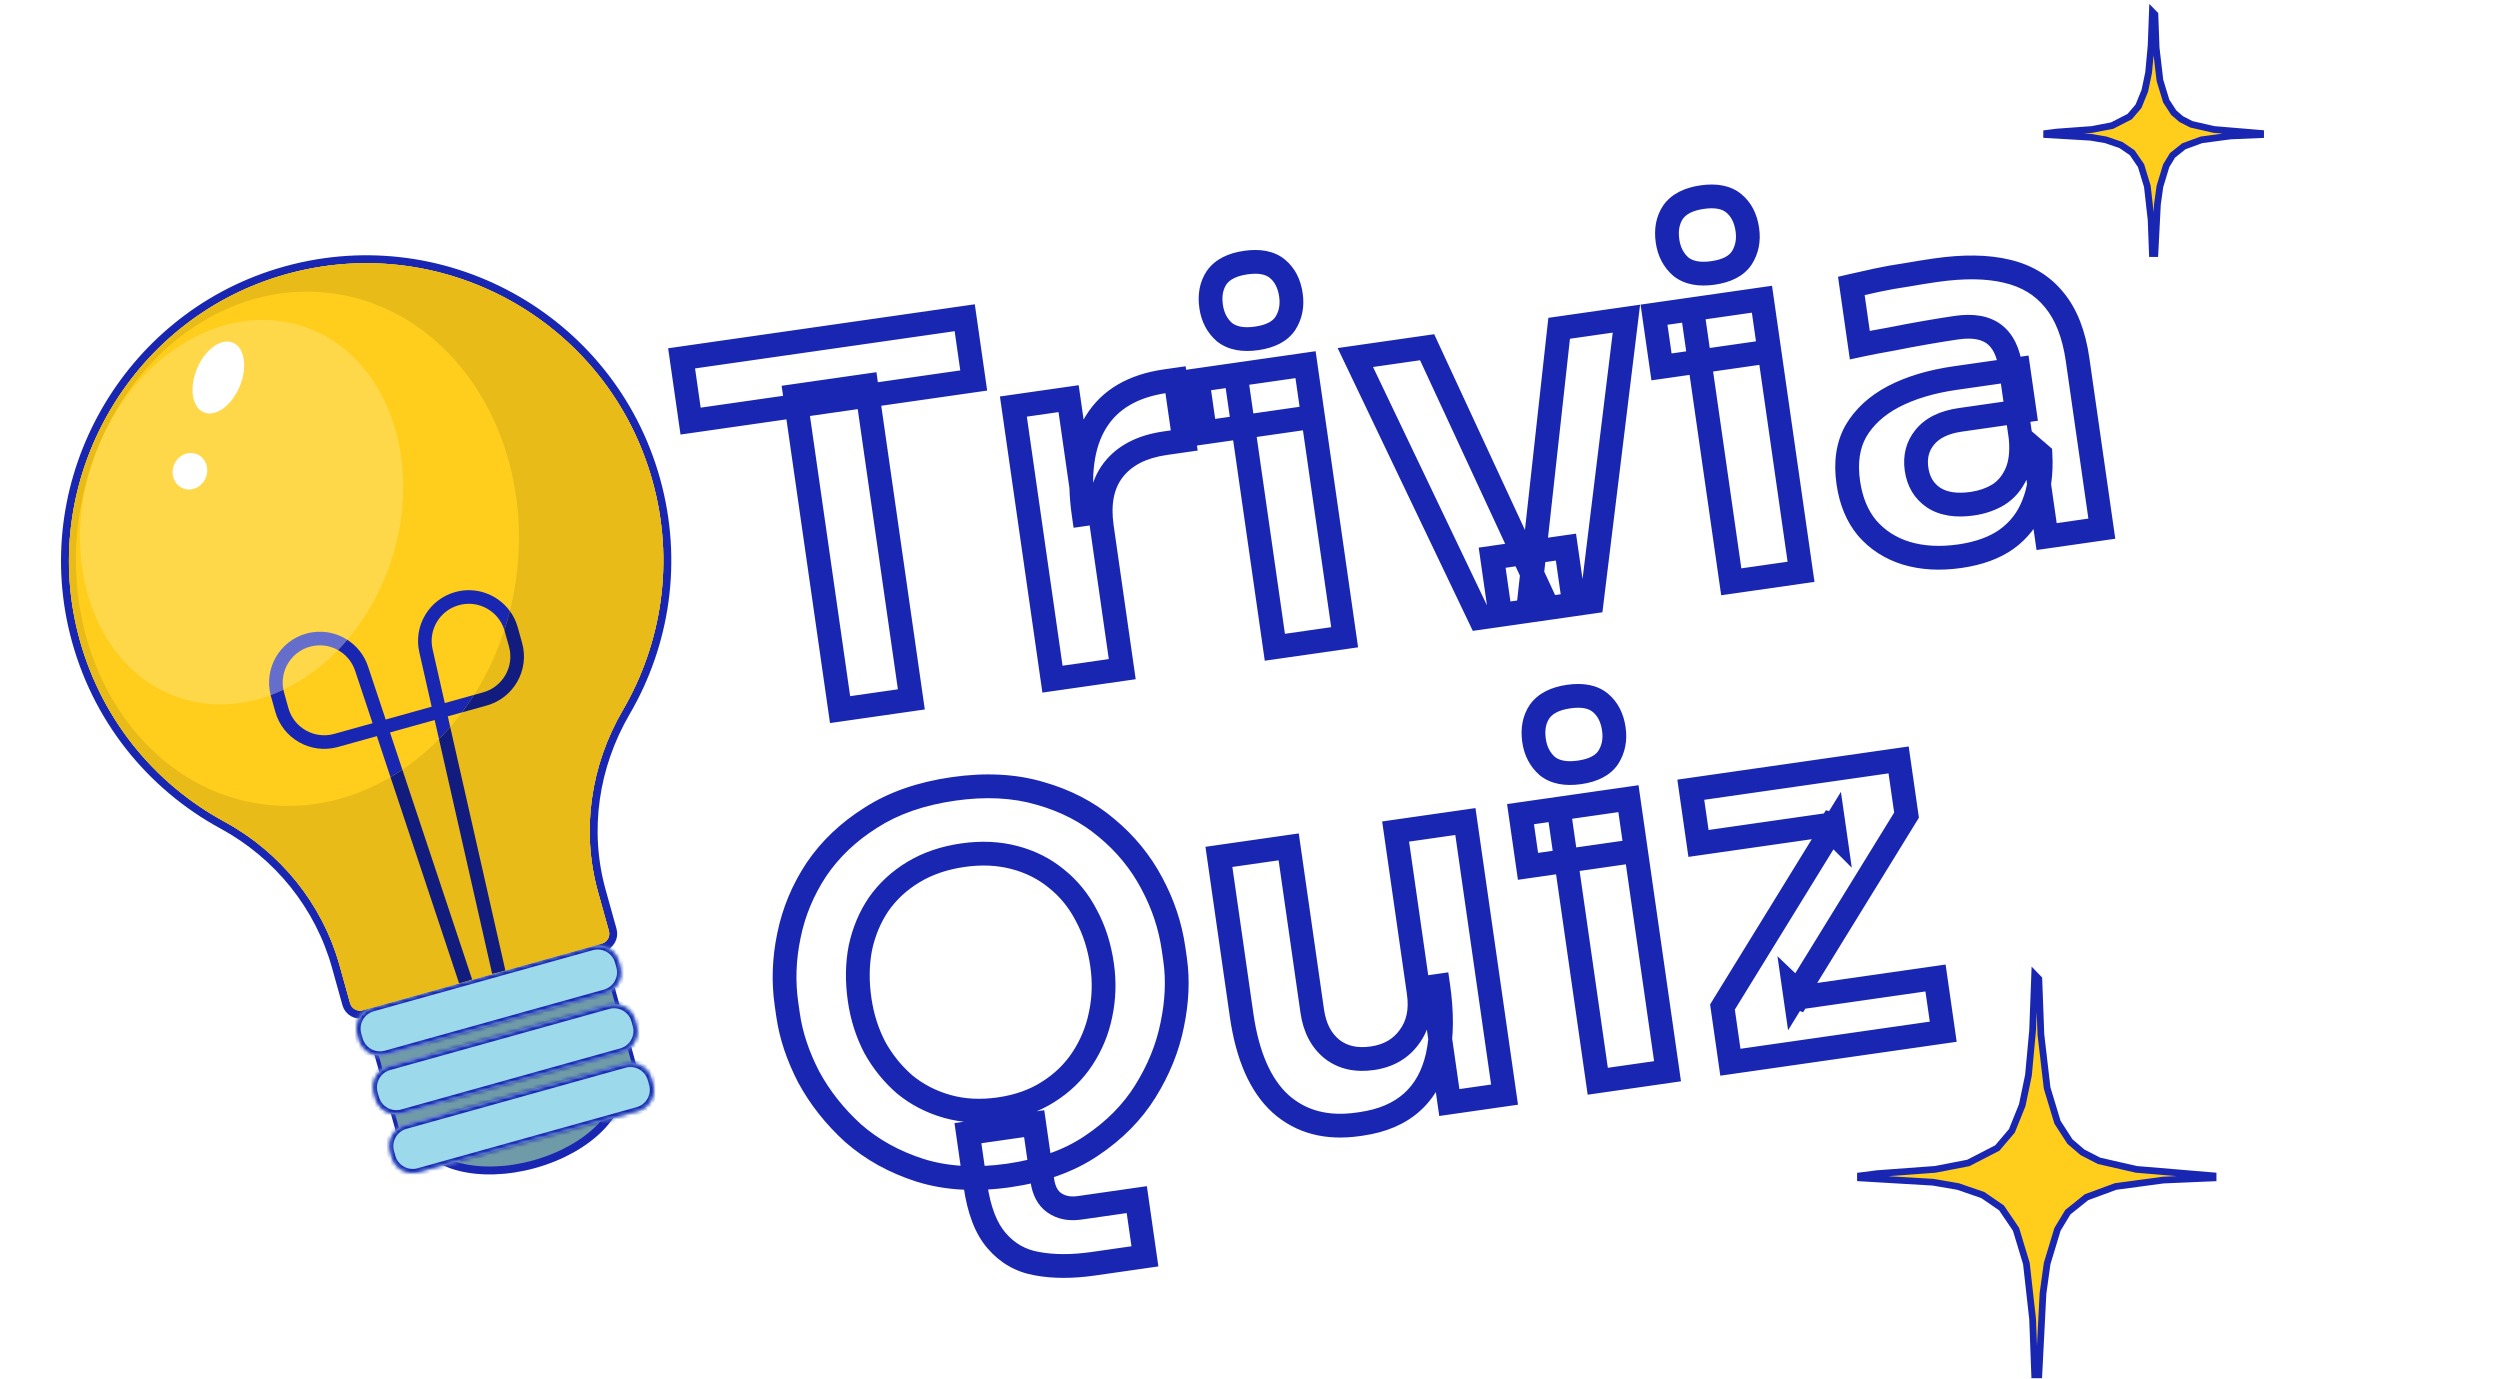 <svg width="631" height="348" viewBox="0 0 631 348" fill="none" xmlns="http://www.w3.org/2000/svg">
<g filter="url(#filter0_d_66_108)">
<mask id="path-1-outside-1_66_108" maskUnits="userSpaceOnUse" x="163.057" y="28.986" width="388.169" height="299.986" fill="black">
<rect fill="white" x="163.057" y="28.986" width="388.169" height="299.986"/>
<path d="M208.033 175.107L196.676 95.917L214.668 93.337L226.025 172.527L208.033 175.107ZM170.305 102.285L168.034 86.447L239.495 76.199L241.766 92.037L170.305 102.285ZM261.645 167.418L251.778 98.618L265.715 96.619L269.895 125.761L269.514 125.816C268.097 115.933 269.137 108.154 272.633 102.481C276.13 96.807 281.975 93.382 290.169 92.207L292.703 91.844L294.901 107.175L290.087 107.865C284.174 108.713 279.8 110.979 276.966 114.661C274.205 118.247 273.254 123.038 274.114 129.035L279.256 164.892L261.645 167.418ZM317.773 159.369L307.907 90.569L325.518 88.043L335.385 156.843L317.773 159.369ZM300.167 105.127L298.277 91.95L325.518 88.043L327.408 101.22L300.167 105.127ZM313.187 81.406C309.724 81.903 307.021 81.385 305.077 79.854C303.205 78.226 302.076 76.06 301.688 73.357C301.276 70.485 301.746 68.047 303.096 66.043C304.531 64.027 306.98 62.77 310.444 62.274C313.907 61.777 316.568 62.301 318.427 63.844C320.287 65.388 321.422 67.596 321.834 70.468C322.222 73.171 321.746 75.567 320.408 77.655C319.057 79.659 316.651 80.909 313.187 81.406ZM369.493 151.951L338.087 86.24L356.205 83.642L386.725 149.48L369.493 151.951ZM374.688 151.206L372.617 136.762L391.242 134.091L393.314 148.535L374.688 151.206ZM381.657 150.207L389.528 78.863L406.507 76.428L397.748 147.899L381.657 150.207ZM432.97 142.848L423.103 74.048L440.715 71.522L450.582 140.322L432.97 142.848ZM415.363 88.606L413.473 75.429L440.715 71.522L442.605 84.699L415.363 88.606ZM428.384 64.885C424.92 65.382 422.217 64.865 420.273 63.333C418.402 61.705 417.272 59.539 416.885 56.836C416.473 53.964 416.942 51.526 418.293 49.522C419.728 47.506 422.177 46.25 425.64 45.753C429.103 45.257 431.764 45.78 433.624 47.324C435.483 48.867 436.619 51.075 437.03 53.947C437.418 56.65 436.943 59.046 435.604 61.134C434.254 63.138 431.847 64.389 428.384 64.885ZM512.564 131.433L509.639 111.034L506.725 111.452L503.472 88.772C502.903 84.802 501.507 81.985 499.286 80.32C497.065 78.656 493.927 78.115 489.872 78.696C487.76 78.999 485.232 79.405 482.288 79.913C479.344 80.422 476.363 80.978 473.347 81.584C470.402 82.092 467.76 82.6 465.419 83.108L463.275 68.157C465.193 67.71 467.365 67.226 469.79 66.706C472.216 66.186 474.696 65.744 477.23 65.38C479.836 64.92 482.28 64.527 484.56 64.2C491.656 63.182 497.66 63.269 502.572 64.461C507.569 65.641 511.534 68.047 514.469 71.677C517.488 75.296 519.458 80.315 520.378 86.735L526.502 129.434L512.564 131.433ZM490.646 136.387C485.662 137.102 481.142 136.845 477.087 135.616C473.116 134.375 469.838 132.259 467.254 129.267C464.754 126.264 463.171 122.439 462.505 117.793C461.778 112.725 462.41 108.411 464.399 104.849C466.473 101.276 469.633 98.366 473.879 96.119C478.211 93.86 483.417 92.294 489.499 91.422L505.464 89.133L506.972 99.649L490.754 101.975C486.699 102.556 483.719 104.018 481.814 106.36C479.981 108.606 479.288 111.292 479.736 114.417C480.185 117.542 481.604 119.925 483.994 121.565C486.469 123.193 489.734 123.716 493.788 123.134C496.238 122.783 498.416 122.04 500.322 120.904C502.3 119.672 503.814 117.904 504.862 115.598C505.983 113.196 506.362 110.124 505.998 106.384L511.014 110.707C511.283 115.582 510.682 119.807 509.211 123.379C507.825 126.94 505.57 129.85 502.446 132.108C499.394 134.27 495.46 135.696 490.646 136.387ZM271.928 314.973C266.606 315.736 261.864 315.727 257.7 314.944C253.632 314.235 250.252 312.306 247.559 309.157C244.879 306.093 243.09 301.436 242.194 295.185L240.304 282.008L257.029 279.61L259.082 293.927C259.458 296.546 260.46 298.428 262.09 299.573C263.816 300.791 265.947 301.219 268.481 300.855L282.925 298.784L284.978 313.101L271.928 314.973ZM250.628 292.683C242.265 293.882 234.789 293.446 228.199 291.374C221.693 289.289 216.074 286.173 211.341 282.024C206.68 277.779 202.943 273.056 200.128 267.856C197.386 262.56 195.645 257.336 194.906 252.183L194.506 249.395C193.695 243.736 193.903 237.973 195.13 232.108C196.346 226.158 198.654 220.611 202.054 215.468C205.539 210.313 210.129 205.948 215.823 202.373C221.505 198.713 228.443 196.296 236.636 195.121C244.745 193.958 252.04 194.334 258.522 196.25C264.991 198.08 270.58 200.986 275.289 204.966C280.082 208.933 283.898 213.601 286.737 218.97C289.564 224.254 291.383 229.726 292.195 235.386L292.595 238.173C293.333 243.326 293.089 248.835 291.861 254.701C290.706 260.47 288.446 266.052 285.082 271.449C281.791 276.748 277.274 281.318 271.531 285.159C265.874 288.988 258.906 291.496 250.628 292.683ZM248.229 275.958C252.959 275.28 257.062 273.829 260.536 271.607C264.095 269.372 266.972 266.589 269.166 263.257C271.433 259.829 272.97 256.117 273.776 252.122C274.655 248.03 274.785 243.831 274.167 239.523C273.501 234.877 272.171 230.714 270.178 227.035C268.27 223.343 265.758 220.255 262.643 217.77C259.612 215.274 256.082 213.496 252.05 212.436C248.019 211.376 243.68 211.18 239.035 211.846C234.304 212.524 230.154 213.939 226.583 216.089C223.012 218.239 220.081 220.943 217.79 224.203C215.583 227.45 214.04 231.12 213.162 235.212C212.367 239.291 212.303 243.654 212.97 248.299C213.587 252.607 214.851 256.607 216.759 260.299C218.741 263.894 221.258 267.024 224.313 269.69C227.44 272.258 231.025 274.115 235.069 275.259C239.112 276.403 243.499 276.636 248.229 275.958ZM338.807 279.778C330.867 280.917 324.325 279.183 319.182 274.576C314.123 269.956 310.854 262.494 309.376 252.189L303.652 212.277L321.264 209.751L327.206 251.183C327.812 255.407 329.479 258.616 332.207 260.811C334.924 262.921 338.309 263.686 342.364 263.104C346.418 262.523 349.525 260.741 351.683 257.759C353.926 254.765 354.727 251.03 354.085 246.553L348.252 205.881L365.864 203.355L375.749 272.282L361.811 274.281L357.614 245.012L359.008 244.812C360.001 251.739 359.944 257.652 358.836 262.552C357.729 267.453 355.571 271.34 352.362 274.213C349.154 277.087 344.889 278.906 339.567 279.669L338.807 279.778ZM399.274 268.908L389.407 200.108L407.019 197.582L416.886 266.382L399.274 268.908ZM381.668 214.666L379.778 201.489L407.019 197.582L408.909 210.759L381.668 214.666ZM394.688 190.946C391.225 191.442 388.521 190.925 386.578 189.393C384.706 187.765 383.577 185.599 383.189 182.896C382.777 180.025 383.246 177.587 384.597 175.583C386.032 173.566 388.481 172.31 391.944 171.813C395.407 171.317 398.069 171.84 399.928 173.384C401.787 174.928 402.923 177.135 403.335 180.007C403.722 182.71 403.247 185.106 401.909 187.195C400.558 189.199 398.151 190.449 394.688 190.946ZM432.749 264.107L430.75 250.17L458.855 204.502L459.146 206.529L455.977 203.363L458.276 204.067L424.699 208.883L422.755 195.326L475.21 187.803L477.209 201.74L449.104 247.409L448.831 245.508L452.127 248.656L449.81 247.824L484.527 242.846L486.471 256.403L432.749 264.107Z"/>
</mask>
<path d="M208.033 175.107L196.676 95.917L214.668 93.337L226.025 172.527L208.033 175.107ZM170.305 102.285L168.034 86.447L239.495 76.199L241.766 92.037L170.305 102.285ZM261.645 167.418L251.778 98.618L265.715 96.619L269.895 125.761L269.514 125.816C268.097 115.933 269.137 108.154 272.633 102.481C276.13 96.807 281.975 93.382 290.169 92.207L292.703 91.844L294.901 107.175L290.087 107.865C284.174 108.713 279.8 110.979 276.966 114.661C274.205 118.247 273.254 123.038 274.114 129.035L279.256 164.892L261.645 167.418ZM317.773 159.369L307.907 90.569L325.518 88.043L335.385 156.843L317.773 159.369ZM300.167 105.127L298.277 91.95L325.518 88.043L327.408 101.22L300.167 105.127ZM313.187 81.406C309.724 81.903 307.021 81.385 305.077 79.854C303.205 78.226 302.076 76.06 301.688 73.357C301.276 70.485 301.746 68.047 303.096 66.043C304.531 64.027 306.98 62.77 310.444 62.274C313.907 61.777 316.568 62.301 318.427 63.844C320.287 65.388 321.422 67.596 321.834 70.468C322.222 73.171 321.746 75.567 320.408 77.655C319.057 79.659 316.651 80.909 313.187 81.406ZM369.493 151.951L338.087 86.24L356.205 83.642L386.725 149.48L369.493 151.951ZM374.688 151.206L372.617 136.762L391.242 134.091L393.314 148.535L374.688 151.206ZM381.657 150.207L389.528 78.863L406.507 76.428L397.748 147.899L381.657 150.207ZM432.97 142.848L423.103 74.048L440.715 71.522L450.582 140.322L432.97 142.848ZM415.363 88.606L413.473 75.429L440.715 71.522L442.605 84.699L415.363 88.606ZM428.384 64.885C424.92 65.382 422.217 64.865 420.273 63.333C418.402 61.705 417.272 59.539 416.885 56.836C416.473 53.964 416.942 51.526 418.293 49.522C419.728 47.506 422.177 46.25 425.64 45.753C429.103 45.257 431.764 45.78 433.624 47.324C435.483 48.867 436.619 51.075 437.03 53.947C437.418 56.65 436.943 59.046 435.604 61.134C434.254 63.138 431.847 64.389 428.384 64.885ZM512.564 131.433L509.639 111.034L506.725 111.452L503.472 88.772C502.903 84.802 501.507 81.985 499.286 80.32C497.065 78.656 493.927 78.115 489.872 78.696C487.76 78.999 485.232 79.405 482.288 79.913C479.344 80.422 476.363 80.978 473.347 81.584C470.402 82.092 467.76 82.6 465.419 83.108L463.275 68.157C465.193 67.71 467.365 67.226 469.79 66.706C472.216 66.186 474.696 65.744 477.23 65.38C479.836 64.92 482.28 64.527 484.56 64.2C491.656 63.182 497.66 63.269 502.572 64.461C507.569 65.641 511.534 68.047 514.469 71.677C517.488 75.296 519.458 80.315 520.378 86.735L526.502 129.434L512.564 131.433ZM490.646 136.387C485.662 137.102 481.142 136.845 477.087 135.616C473.116 134.375 469.838 132.259 467.254 129.267C464.754 126.264 463.171 122.439 462.505 117.793C461.778 112.725 462.41 108.411 464.399 104.849C466.473 101.276 469.633 98.366 473.879 96.119C478.211 93.86 483.417 92.294 489.499 91.422L505.464 89.133L506.972 99.649L490.754 101.975C486.699 102.556 483.719 104.018 481.814 106.36C479.981 108.606 479.288 111.292 479.736 114.417C480.185 117.542 481.604 119.925 483.994 121.565C486.469 123.193 489.734 123.716 493.788 123.134C496.238 122.783 498.416 122.04 500.322 120.904C502.3 119.672 503.814 117.904 504.862 115.598C505.983 113.196 506.362 110.124 505.998 106.384L511.014 110.707C511.283 115.582 510.682 119.807 509.211 123.379C507.825 126.94 505.57 129.85 502.446 132.108C499.394 134.27 495.46 135.696 490.646 136.387ZM271.928 314.973C266.606 315.736 261.864 315.727 257.7 314.944C253.632 314.235 250.252 312.306 247.559 309.157C244.879 306.093 243.09 301.436 242.194 295.185L240.304 282.008L257.029 279.61L259.082 293.927C259.458 296.546 260.46 298.428 262.09 299.573C263.816 300.791 265.947 301.219 268.481 300.855L282.925 298.784L284.978 313.101L271.928 314.973ZM250.628 292.683C242.265 293.882 234.789 293.446 228.199 291.374C221.693 289.289 216.074 286.173 211.341 282.024C206.68 277.779 202.943 273.056 200.128 267.856C197.386 262.56 195.645 257.336 194.906 252.183L194.506 249.395C193.695 243.736 193.903 237.973 195.13 232.108C196.346 226.158 198.654 220.611 202.054 215.468C205.539 210.313 210.129 205.948 215.823 202.373C221.505 198.713 228.443 196.296 236.636 195.121C244.745 193.958 252.04 194.334 258.522 196.25C264.991 198.08 270.58 200.986 275.289 204.966C280.082 208.933 283.898 213.601 286.737 218.97C289.564 224.254 291.383 229.726 292.195 235.386L292.595 238.173C293.333 243.326 293.089 248.835 291.861 254.701C290.706 260.47 288.446 266.052 285.082 271.449C281.791 276.748 277.274 281.318 271.531 285.159C265.874 288.988 258.906 291.496 250.628 292.683ZM248.229 275.958C252.959 275.28 257.062 273.829 260.536 271.607C264.095 269.372 266.972 266.589 269.166 263.257C271.433 259.829 272.97 256.117 273.776 252.122C274.655 248.03 274.785 243.831 274.167 239.523C273.501 234.877 272.171 230.714 270.178 227.035C268.27 223.343 265.758 220.255 262.643 217.77C259.612 215.274 256.082 213.496 252.05 212.436C248.019 211.376 243.68 211.18 239.035 211.846C234.304 212.524 230.154 213.939 226.583 216.089C223.012 218.239 220.081 220.943 217.79 224.203C215.583 227.45 214.04 231.12 213.162 235.212C212.367 239.291 212.303 243.654 212.97 248.299C213.587 252.607 214.851 256.607 216.759 260.299C218.741 263.894 221.258 267.024 224.313 269.69C227.44 272.258 231.025 274.115 235.069 275.259C239.112 276.403 243.499 276.636 248.229 275.958ZM338.807 279.778C330.867 280.917 324.325 279.183 319.182 274.576C314.123 269.956 310.854 262.494 309.376 252.189L303.652 212.277L321.264 209.751L327.206 251.183C327.812 255.407 329.479 258.616 332.207 260.811C334.924 262.921 338.309 263.686 342.364 263.104C346.418 262.523 349.525 260.741 351.683 257.759C353.926 254.765 354.727 251.03 354.085 246.553L348.252 205.881L365.864 203.355L375.749 272.282L361.811 274.281L357.614 245.012L359.008 244.812C360.001 251.739 359.944 257.652 358.836 262.552C357.729 267.453 355.571 271.34 352.362 274.213C349.154 277.087 344.889 278.906 339.567 279.669L338.807 279.778ZM399.274 268.908L389.407 200.108L407.019 197.582L416.886 266.382L399.274 268.908ZM381.668 214.666L379.778 201.489L407.019 197.582L408.909 210.759L381.668 214.666ZM394.688 190.946C391.225 191.442 388.521 190.925 386.578 189.393C384.706 187.765 383.577 185.599 383.189 182.896C382.777 180.025 383.246 177.587 384.597 175.583C386.032 173.566 388.481 172.31 391.944 171.813C395.407 171.317 398.069 171.84 399.928 173.384C401.787 174.928 402.923 177.135 403.335 180.007C403.722 182.71 403.247 185.106 401.909 187.195C400.558 189.199 398.151 190.449 394.688 190.946ZM432.749 264.107L430.75 250.17L458.855 204.502L459.146 206.529L455.977 203.363L458.276 204.067L424.699 208.883L422.755 195.326L475.21 187.803L477.209 201.74L449.104 247.409L448.831 245.508L452.127 248.656L449.81 247.824L484.527 242.846L486.471 256.403L432.749 264.107Z" fill="white"/>
<path d="M208.033 175.107L205.064 175.533L205.489 178.502L208.459 178.076L208.033 175.107ZM196.676 95.917L196.25 92.947L193.281 93.373L193.707 96.343L196.676 95.917ZM214.668 93.337L217.638 92.911L217.212 89.941L214.242 90.367L214.668 93.337ZM226.025 172.527L226.451 175.496L229.421 175.07L228.995 172.101L226.025 172.527ZM170.305 102.285L167.336 102.711L167.762 105.681L170.731 105.255L170.305 102.285ZM168.034 86.447L167.608 83.478L164.638 83.903L165.064 86.873L168.034 86.447ZM239.495 76.199L242.464 75.773L242.038 72.803L239.069 73.229L239.495 76.199ZM241.766 92.037L242.192 95.006L245.162 94.581L244.736 91.611L241.766 92.037ZM211.003 174.681L199.646 95.491L193.707 96.343L205.064 175.533L211.003 174.681ZM197.102 98.887L215.094 96.306L214.242 90.367L196.25 92.947L197.102 98.887ZM211.699 93.763L223.055 172.952L228.995 172.101L217.638 92.911L211.699 93.763ZM225.599 169.557L207.607 172.137L208.459 178.076L226.451 175.496L225.599 169.557ZM173.275 101.859L171.004 86.021L165.064 86.873L167.336 102.711L173.275 101.859ZM168.46 89.417L239.921 79.168L239.069 73.229L167.608 83.478L168.46 89.417ZM236.525 76.625L238.797 92.463L244.736 91.611L242.464 75.773L236.525 76.625ZM241.34 89.067L169.879 99.316L170.731 105.255L242.192 95.006L241.34 89.067ZM261.645 167.418L258.675 167.844L259.101 170.814L262.071 170.388L261.645 167.418ZM251.778 98.618L251.352 95.648L248.382 96.074L248.808 99.044L251.778 98.618ZM265.715 96.619L268.685 96.193L268.259 93.224L265.289 93.65L265.715 96.619ZM269.895 125.761L270.32 128.731L273.29 128.305L272.864 125.335L269.895 125.761ZM269.514 125.816L266.545 126.242L266.971 129.211L269.94 128.785L269.514 125.816ZM272.633 102.481L275.187 104.055L275.187 104.055L272.633 102.481ZM292.703 91.844L295.672 91.418L295.246 88.448L292.277 88.874L292.703 91.844ZM294.901 107.175L295.327 110.145L298.297 109.719L297.871 106.749L294.901 107.175ZM276.966 114.661L279.343 116.491L279.344 116.491L276.966 114.661ZM279.256 164.892L279.682 167.862L282.652 167.436L282.226 164.467L279.256 164.892ZM264.614 166.992L254.747 98.192L248.808 99.044L258.675 167.844L264.614 166.992ZM252.204 101.588L266.141 99.589L265.289 93.65L251.352 95.648L252.204 101.588ZM262.746 97.045L266.925 126.187L272.864 125.335L268.685 96.193L262.746 97.045ZM269.469 122.792L269.089 122.846L269.94 128.785L270.32 128.731L269.469 122.792ZM272.484 125.39C271.119 115.868 272.204 108.896 275.187 104.055L270.079 100.907C266.07 107.413 265.076 115.997 266.545 126.242L272.484 125.39ZM275.187 104.055C278.106 99.318 283.05 96.259 290.594 95.177L289.743 89.238C280.9 90.506 274.154 94.295 270.079 100.907L275.187 104.055ZM290.594 95.177L293.128 94.813L292.277 88.874L289.743 89.238L290.594 95.177ZM289.733 92.27L291.932 107.601L297.871 106.749L295.672 91.418L289.733 92.27ZM294.475 104.205L289.661 104.896L290.512 110.835L295.327 110.145L294.475 104.205ZM289.661 104.896C283.204 105.822 278.025 108.366 274.589 112.831L279.344 116.491C281.575 113.591 285.143 111.605 290.512 110.835L289.661 104.896ZM274.59 112.83C271.184 117.252 270.21 122.944 271.144 129.461L277.084 128.609C276.298 123.132 277.225 119.241 279.343 116.491L274.59 112.83ZM271.144 129.461L276.287 165.318L282.226 164.467L277.084 128.609L271.144 129.461ZM278.831 161.923L261.219 164.449L262.071 170.388L279.682 167.862L278.831 161.923ZM317.773 159.369L314.804 159.795L315.23 162.764L318.199 162.338L317.773 159.369ZM307.907 90.569L307.481 87.599L304.511 88.025L304.937 90.994L307.907 90.569ZM325.518 88.043L328.488 87.617L328.062 84.647L325.092 85.073L325.518 88.043ZM335.385 156.843L335.811 159.812L338.781 159.387L338.355 156.417L335.385 156.843ZM300.167 105.127L297.197 105.553L297.623 108.522L300.593 108.096L300.167 105.127ZM298.277 91.95L297.851 88.98L294.882 89.406L295.307 92.375L298.277 91.95ZM325.518 88.043L328.488 87.617L328.062 84.647L325.092 85.073L325.518 88.043ZM327.408 101.22L327.834 104.19L330.804 103.764L330.378 100.794L327.408 101.22ZM305.077 79.854L303.108 82.117L303.163 82.165L303.22 82.21L305.077 79.854ZM303.096 66.043L300.652 64.303L300.63 64.335L300.608 64.367L303.096 66.043ZM318.427 63.844L316.511 66.153L316.511 66.153L318.427 63.844ZM320.408 77.655L322.896 79.332L322.915 79.303L322.934 79.274L320.408 77.655ZM320.743 158.943L310.876 90.143L304.937 90.994L314.804 159.795L320.743 158.943ZM308.332 93.538L325.944 91.012L325.092 85.073L307.481 87.599L308.332 93.538ZM322.549 88.469L332.416 157.269L338.355 156.417L328.488 87.617L322.549 88.469ZM334.959 153.873L317.348 156.399L318.199 162.338L335.811 159.812L334.959 153.873ZM303.136 104.701L301.247 91.524L295.307 92.375L297.197 105.553L303.136 104.701ZM298.703 94.919L325.944 91.012L325.092 85.073L297.851 88.98L298.703 94.919ZM322.549 88.469L324.439 101.646L330.378 100.794L328.488 87.617L322.549 88.469ZM326.982 98.25L299.741 102.157L300.593 108.096L327.834 104.19L326.982 98.25ZM312.761 78.436C309.768 78.866 308.003 78.34 306.934 77.497L303.22 82.21C306.038 84.43 309.68 84.94 313.613 84.376L312.761 78.436ZM307.046 77.59C305.774 76.484 304.954 74.999 304.658 72.931L298.719 73.783C299.197 77.121 300.637 79.968 303.108 82.117L307.046 77.59ZM304.658 72.931C304.329 70.64 304.729 68.988 305.584 67.72L300.608 64.367C298.762 67.106 298.223 70.33 298.719 73.783L304.658 72.931ZM305.54 67.783C306.33 66.673 307.876 65.673 310.869 65.243L310.018 59.304C306.084 59.868 302.732 61.381 300.652 64.303L305.54 67.783ZM310.869 65.243C313.876 64.812 315.551 65.356 316.511 66.153L320.344 61.536C317.585 59.245 313.937 58.742 310.018 59.304L310.869 65.243ZM316.511 66.153C317.688 67.129 318.536 68.602 318.864 70.894L324.804 70.042C324.309 66.589 322.886 63.647 320.344 61.536L316.511 66.153ZM318.864 70.894C319.161 72.961 318.792 74.617 317.882 76.036L322.934 79.274C324.701 76.516 325.282 73.38 324.804 70.042L318.864 70.894ZM317.92 75.978C317.223 77.013 315.768 78.005 312.761 78.436L313.613 84.376C317.533 83.814 320.892 82.305 322.896 79.332L317.92 75.978ZM369.493 151.951L366.786 153.245L367.737 155.234L369.919 154.921L369.493 151.951ZM338.087 86.24L337.661 83.271L333.619 83.85L335.38 87.534L338.087 86.24ZM356.205 83.642L358.927 82.38L357.989 80.355L355.78 80.672L356.205 83.642ZM386.725 149.48L387.151 152.45L391.143 151.877L389.447 148.218L386.725 149.48ZM374.688 151.206L371.718 151.632L372.144 154.602L375.114 154.176L374.688 151.206ZM372.617 136.762L372.191 133.792L369.221 134.218L369.647 137.188L372.617 136.762ZM391.242 134.091L394.212 133.665L393.786 130.695L390.816 131.121L391.242 134.091ZM393.314 148.535L393.739 151.505L396.709 151.079L396.283 148.109L393.314 148.535ZM381.657 150.207L378.675 149.878L378.25 153.726L382.083 153.177L381.657 150.207ZM389.528 78.863L389.103 75.893L386.801 76.223L386.547 78.534L389.528 78.863ZM406.507 76.428L409.484 76.793L409.961 72.902L406.081 73.458L406.507 76.428ZM397.748 147.899L398.174 150.869L400.447 150.543L400.726 148.264L397.748 147.899ZM372.2 150.658L340.794 84.947L335.38 87.534L366.786 153.245L372.2 150.658ZM338.513 89.21L356.631 86.612L355.78 80.672L337.661 83.271L338.513 89.21ZM353.484 84.903L384.003 150.742L389.447 148.218L358.927 82.38L353.484 84.903ZM386.299 146.51L369.067 148.982L369.919 154.921L387.151 152.45L386.299 146.51ZM377.658 150.78L375.586 136.336L369.647 137.188L371.718 151.632L377.658 150.78ZM373.042 139.732L391.668 137.061L390.816 131.121L372.191 133.792L373.042 139.732ZM388.272 134.517L390.344 148.961L396.283 148.109L394.212 133.665L388.272 134.517ZM392.888 145.566L374.262 148.237L375.114 154.176L393.739 151.505L392.888 145.566ZM384.639 150.536L392.51 79.192L386.547 78.534L378.675 149.878L384.639 150.536ZM389.954 81.832L406.933 79.398L406.081 73.458L389.103 75.893L389.954 81.832ZM403.529 76.063L394.77 147.534L400.726 148.264L409.484 76.793L403.529 76.063ZM397.322 144.93L381.231 147.237L382.083 153.177L398.174 150.869L397.322 144.93ZM432.97 142.848L430 143.274L430.426 146.243L433.396 145.818L432.97 142.848ZM423.103 74.048L422.677 71.078L419.707 71.504L420.133 74.474L423.103 74.048ZM440.715 71.522L443.684 71.096L443.258 68.127L440.289 68.552L440.715 71.522ZM450.582 140.322L451.007 143.292L453.977 142.866L453.551 139.896L450.582 140.322ZM415.363 88.606L412.394 89.032L412.82 92.001L415.789 91.576L415.363 88.606ZM413.473 75.429L413.048 72.459L410.078 72.885L410.504 75.855L413.473 75.429ZM440.715 71.522L443.684 71.096L443.258 68.127L440.289 68.552L440.715 71.522ZM442.605 84.699L443.03 87.669L446 87.243L445.574 84.273L442.605 84.699ZM420.273 63.333L418.304 65.596L418.359 65.644L418.417 65.689L420.273 63.333ZM418.293 49.522L415.848 47.783L415.826 47.814L415.805 47.846L418.293 49.522ZM433.624 47.324L431.707 49.632L431.707 49.632L433.624 47.324ZM435.604 61.134L438.092 62.811L438.111 62.782L438.13 62.753L435.604 61.134ZM435.939 142.422L426.073 73.622L420.133 74.474L430 143.274L435.939 142.422ZM423.529 77.017L441.141 74.492L440.289 68.552L422.677 71.078L423.529 77.017ZM437.745 71.948L447.612 140.748L453.551 139.896L443.684 71.096L437.745 71.948ZM450.156 137.353L432.544 139.878L433.396 145.818L451.007 143.292L450.156 137.353ZM418.333 88.18L416.443 75.003L410.504 75.855L412.394 89.032L418.333 88.18ZM413.899 78.398L441.141 74.492L440.289 68.552L413.048 72.459L413.899 78.398ZM437.745 71.948L439.635 85.125L445.574 84.273L443.684 71.096L437.745 71.948ZM442.179 81.73L414.937 85.636L415.789 91.576L443.03 87.669L442.179 81.73ZM427.958 61.916C424.965 62.345 423.2 61.82 422.13 60.977L418.417 65.689C421.234 67.91 424.876 68.419 428.81 67.855L427.958 61.916ZM422.242 61.07C420.97 59.963 420.151 58.478 419.854 56.41L413.915 57.262C414.394 60.601 415.833 63.447 418.304 65.596L422.242 61.07ZM419.854 56.41C419.526 54.119 419.926 52.467 420.78 51.199L415.805 47.846C413.958 50.586 413.42 53.81 413.915 57.262L419.854 56.41ZM420.737 51.262C421.526 50.152 423.073 49.152 426.066 48.723L425.214 42.783C421.281 43.348 417.929 44.86 415.848 47.783L420.737 51.262ZM426.066 48.723C429.072 48.292 430.748 48.835 431.707 49.632L435.54 45.016C432.781 42.725 429.134 42.221 425.214 42.783L426.066 48.723ZM431.707 49.632C432.884 50.609 433.732 52.082 434.061 54.373L440 53.521C439.505 50.069 438.082 47.126 435.54 45.016L431.707 49.632ZM434.061 54.373C434.357 56.441 433.988 58.096 433.078 59.516L438.13 62.753C439.897 59.996 440.479 56.86 440 53.521L434.061 54.373ZM433.117 59.458C432.42 60.492 430.964 61.485 427.958 61.916L428.81 67.855C432.729 67.293 436.088 65.785 438.092 62.811L433.117 59.458ZM512.564 131.433L509.595 131.859L510.021 134.829L512.99 134.403L512.564 131.433ZM509.639 111.034L512.609 110.608L512.183 107.638L509.213 108.064L509.639 111.034ZM506.725 111.452L503.755 111.878L504.181 114.847L507.151 114.421L506.725 111.452ZM482.288 79.913L482.799 82.87L482.288 79.913ZM473.347 81.584L473.857 84.54L473.897 84.533L473.937 84.525L473.347 81.584ZM465.419 83.108L462.449 83.534L462.907 86.724L466.055 86.04L465.419 83.108ZM463.275 68.157L462.593 65.236L459.915 65.861L460.305 68.583L463.275 68.157ZM469.79 66.706L469.161 63.772L469.79 66.706ZM477.23 65.38L477.656 68.35L477.703 68.343L477.751 68.335L477.23 65.38ZM502.572 64.461L501.864 67.377L501.873 67.379L501.882 67.381L502.572 64.461ZM514.469 71.677L512.136 73.563L512.15 73.581L512.165 73.599L514.469 71.677ZM526.502 129.434L526.928 132.404L529.897 131.978L529.471 129.008L526.502 129.434ZM477.087 135.616L476.192 138.479L476.205 138.483L476.217 138.487L477.087 135.616ZM467.254 129.267L464.948 131.186L464.966 131.208L464.984 131.229L467.254 129.267ZM464.399 104.849L461.804 103.344L461.792 103.365L461.78 103.386L464.399 104.849ZM473.879 96.119L472.492 93.459L472.484 93.463L472.476 93.467L473.879 96.119ZM505.464 89.133L508.433 88.707L508.007 85.737L505.038 86.163L505.464 89.133ZM506.972 99.649L507.398 102.619L510.367 102.193L509.941 99.223L506.972 99.649ZM481.814 106.36L484.138 108.258L484.141 108.254L481.814 106.36ZM483.994 121.565L482.297 124.039L482.321 124.055L482.346 124.071L483.994 121.565ZM500.322 120.904L501.857 123.482L501.882 123.467L501.908 123.451L500.322 120.904ZM504.862 115.598L502.144 114.329L502.138 114.343L502.132 114.356L504.862 115.598ZM505.998 106.384L507.956 104.111L502.287 99.225L503.012 106.674L505.998 106.384ZM511.014 110.707L514.01 110.542L513.94 109.268L512.973 108.435L511.014 110.707ZM509.211 123.379L506.437 122.238L506.426 122.264L506.415 122.291L509.211 123.379ZM502.446 132.108L504.18 134.556L504.192 134.548L504.203 134.54L502.446 132.108ZM515.534 131.007L512.609 110.608L506.669 111.46L509.595 131.859L515.534 131.007ZM509.213 108.064L506.299 108.482L507.151 114.421L510.065 114.003L509.213 108.064ZM509.694 111.026L506.442 88.346L500.502 89.198L503.755 111.878L509.694 111.026ZM506.442 88.346C505.81 83.94 504.18 80.238 501.085 77.919L497.487 82.721C498.835 83.731 499.996 85.664 500.502 89.198L506.442 88.346ZM501.085 77.919C497.978 75.592 493.916 75.086 489.446 75.727L490.298 81.666C493.938 81.144 496.151 81.72 497.487 82.721L501.085 77.919ZM489.446 75.727C487.298 76.035 484.74 76.445 481.777 76.957L482.799 82.87C485.725 82.364 488.223 81.963 490.298 81.666L489.446 75.727ZM481.777 76.957C478.806 77.47 475.799 78.032 472.757 78.642L473.937 84.525C476.928 83.925 479.882 83.373 482.799 82.87L481.777 76.957ZM472.836 78.627C469.859 79.141 467.174 79.658 464.782 80.177L466.055 86.04C468.346 85.543 470.945 85.043 473.857 84.54L472.836 78.627ZM468.388 82.683L466.244 67.731L460.305 68.583L462.449 83.534L468.388 82.683ZM463.956 71.079C465.853 70.636 468.008 70.156 470.42 69.639L469.161 63.772C466.723 64.296 464.533 64.783 462.593 65.236L463.956 71.079ZM470.42 69.639C472.776 69.134 475.187 68.704 477.656 68.35L476.804 62.411C474.204 62.783 471.656 63.237 469.161 63.772L470.42 69.639ZM477.751 68.335C480.33 67.879 482.742 67.491 484.986 67.169L484.134 61.23C481.818 61.562 479.342 61.961 476.708 62.426L477.751 68.335ZM484.986 67.169C491.85 66.185 497.443 66.304 501.864 67.377L503.279 61.546C497.876 60.235 491.462 60.179 484.134 61.23L484.986 67.169ZM501.882 67.381C506.3 68.424 509.661 70.502 512.136 73.563L516.802 69.792C513.407 65.591 508.837 62.858 503.261 61.542L501.882 67.381ZM512.165 73.599C514.718 76.659 516.538 81.093 517.409 87.161L523.348 86.309C522.377 79.538 520.258 73.934 516.772 69.756L512.165 73.599ZM517.409 87.161L523.532 129.86L529.471 129.008L523.348 86.309L517.409 87.161ZM526.076 126.465L512.139 128.463L512.99 134.403L526.928 132.404L526.076 126.465ZM490.22 133.417C485.589 134.081 481.521 133.825 477.957 132.745L476.217 138.487C480.764 139.864 485.735 140.122 491.072 139.356L490.22 133.417ZM477.982 132.752C474.515 131.669 471.723 129.852 469.524 127.306L464.984 131.229C467.953 134.666 471.717 137.081 476.192 138.479L477.982 132.752ZM469.56 127.348C467.481 124.85 466.078 121.575 465.475 117.367L459.536 118.219C460.265 123.303 462.028 127.677 464.948 131.186L469.56 127.348ZM465.475 117.367C464.817 112.782 465.424 109.166 467.018 106.312L461.78 103.386C459.395 107.655 458.74 112.669 459.536 118.219L465.475 117.367ZM466.993 106.355C468.742 103.343 471.45 100.799 475.282 98.771L472.476 93.467C467.815 95.934 464.203 99.21 461.804 103.344L466.993 106.355ZM475.267 98.779C479.231 96.711 484.096 95.228 489.925 94.392L489.073 88.453C482.738 89.361 477.19 91.009 472.492 93.459L475.267 98.779ZM489.925 94.392L505.889 92.102L505.038 86.163L489.073 88.453L489.925 94.392ZM502.494 89.558L504.002 100.075L509.941 99.223L508.433 88.707L502.494 89.558ZM506.546 96.68L490.328 99.005L491.18 104.945L507.398 102.619L506.546 96.68ZM490.328 99.005C485.797 99.655 482.016 101.358 479.487 104.467L484.141 108.254C485.422 106.678 487.601 105.458 491.18 104.945L490.328 99.005ZM479.49 104.463C477.075 107.421 476.211 110.97 476.767 114.843L482.706 113.991C482.365 111.614 482.886 109.791 484.138 108.258L479.49 104.463ZM476.767 114.843C477.322 118.716 479.149 121.879 482.297 124.039L485.691 119.091C484.059 117.971 483.047 116.369 482.706 113.991L476.767 114.843ZM482.346 124.071C485.632 126.233 489.713 126.75 494.214 126.104L493.362 120.165C489.755 120.682 487.306 120.153 485.643 119.059L482.346 124.071ZM494.214 126.104C497.01 125.703 499.573 124.842 501.857 123.482L498.786 118.327C497.258 119.238 495.465 119.863 493.362 120.165L494.214 126.104ZM501.908 123.451C504.432 121.879 506.322 119.635 507.593 116.84L502.132 114.356C501.306 116.172 500.169 117.465 498.736 118.358L501.908 123.451ZM507.581 116.867C509.005 113.816 509.379 110.157 508.984 106.093L503.012 106.674C503.345 110.092 502.962 112.576 502.144 114.329L507.581 116.867ZM504.039 108.656L509.056 112.98L512.973 108.435L507.956 104.111L504.039 108.656ZM508.019 110.872C508.269 115.415 507.698 119.173 506.437 122.238L511.985 124.521C513.665 120.441 514.296 115.75 514.01 110.542L508.019 110.872ZM506.415 122.291C505.241 125.309 503.349 127.754 500.688 129.677L504.203 134.54C507.791 131.946 510.409 128.572 512.007 124.468L506.415 122.291ZM500.712 129.66C498.147 131.477 494.7 132.775 490.22 133.417L491.072 139.356C496.221 138.618 500.64 137.063 504.18 134.556L500.712 129.66ZM257.7 314.944L258.253 311.996L258.234 311.992L258.215 311.989L257.7 314.944ZM247.559 309.157L249.839 307.207L249.828 307.194L249.817 307.182L247.559 309.157ZM240.304 282.008L239.878 279.039L236.908 279.465L237.334 282.434L240.304 282.008ZM257.029 279.61L259.998 279.184L259.572 276.214L256.603 276.64L257.029 279.61ZM262.09 299.573L263.819 297.122L263.815 297.119L262.09 299.573ZM282.925 298.784L285.895 298.358L285.469 295.388L282.499 295.814L282.925 298.784ZM284.978 313.101L285.404 316.071L288.374 315.645L287.948 312.675L284.978 313.101ZM228.199 291.374L227.283 294.231L227.291 294.233L227.299 294.235L228.199 291.374ZM211.341 282.024L209.32 284.242L209.342 284.261L209.363 284.28L211.341 282.024ZM200.128 267.856L197.464 269.236L197.477 269.26L197.49 269.285L200.128 267.856ZM195.13 232.108L198.067 232.722L198.068 232.715L198.07 232.708L195.13 232.108ZM202.054 215.468L199.569 213.788L199.56 213.801L199.552 213.814L202.054 215.468ZM215.823 202.373L217.418 204.914L217.433 204.905L217.447 204.895L215.823 202.373ZM258.522 196.25L257.672 199.127L257.688 199.131L257.705 199.136L258.522 196.25ZM275.289 204.966L273.353 207.257L273.364 207.267L273.376 207.276L275.289 204.966ZM286.737 218.97L284.085 220.373L284.088 220.379L284.092 220.385L286.737 218.97ZM291.861 254.701L288.925 254.086L288.922 254.099L288.92 254.111L291.861 254.701ZM285.082 271.449L282.536 269.862L282.534 269.866L285.082 271.449ZM271.531 285.159L269.864 282.666L269.857 282.67L269.85 282.675L271.531 285.159ZM260.536 271.607L258.941 269.066L258.93 269.073L258.92 269.08L260.536 271.607ZM269.166 263.257L266.664 261.602L266.661 261.607L269.166 263.257ZM273.776 252.122L270.843 251.492L270.839 251.51L270.835 251.528L273.776 252.122ZM270.178 227.035L267.513 228.412L267.527 228.438L267.54 228.463L270.178 227.035ZM262.643 217.77L260.735 220.086L260.754 220.101L260.772 220.116L262.643 217.77ZM252.05 212.436L252.813 209.535L252.05 212.436ZM226.583 216.089L228.13 218.659L226.583 216.089ZM217.79 224.203L215.335 222.478L215.322 222.497L215.308 222.517L217.79 224.203ZM213.162 235.212L210.229 234.582L210.222 234.61L210.217 234.638L213.162 235.212ZM216.759 260.299L214.095 261.677L214.113 261.712L214.132 261.747L216.759 260.299ZM224.313 269.69L222.341 271.95L222.374 271.979L222.409 272.008L224.313 269.69ZM235.069 275.259L234.252 278.146L235.069 275.259ZM271.502 312.003C266.422 312.732 262.021 312.704 258.253 311.996L257.146 317.893C261.706 318.749 266.79 318.74 272.354 317.942L271.502 312.003ZM258.215 311.989C254.838 311.4 252.08 309.828 249.839 307.207L245.28 311.107C248.424 314.784 252.427 317.07 257.184 317.9L258.215 311.989ZM249.817 307.182C247.675 304.734 246.019 300.728 245.163 294.76L239.224 295.611C240.161 302.144 242.082 307.453 245.302 311.133L249.817 307.182ZM245.163 294.76L243.273 281.582L237.334 282.434L239.224 295.611L245.163 294.76ZM240.73 284.978L257.455 282.579L256.603 276.64L239.878 279.039L240.73 284.978ZM254.059 280.036L256.112 294.353L262.052 293.501L259.998 279.184L254.059 280.036ZM256.112 294.353C256.565 297.51 257.857 300.265 260.365 302.028L263.815 297.119C263.063 296.591 262.35 295.582 262.052 293.501L256.112 294.353ZM260.361 302.025C262.84 303.774 265.784 304.273 268.907 303.825L268.055 297.886C266.109 298.165 264.793 297.809 263.819 297.122L260.361 302.025ZM268.907 303.825L283.351 301.753L282.499 295.814L268.055 297.886L268.907 303.825ZM279.955 299.21L282.009 313.527L287.948 312.675L285.895 298.358L279.955 299.21ZM284.552 310.132L271.502 312.003L272.354 317.942L285.404 316.071L284.552 310.132ZM250.202 289.713C242.187 290.863 235.176 290.423 229.099 288.512L227.299 294.235C234.402 296.469 242.344 296.902 251.054 295.652L250.202 289.713ZM229.114 288.517C222.966 286.547 217.716 283.623 213.318 279.768L209.363 284.28C214.431 288.722 220.42 292.032 227.283 294.231L229.114 288.517ZM213.361 279.806C208.933 275.773 205.41 271.313 202.766 266.428L197.49 269.285C200.475 274.799 204.428 279.785 209.32 284.242L213.361 279.806ZM202.792 266.477C200.182 261.436 198.56 256.532 197.876 251.757L191.936 252.609C192.729 258.139 194.589 263.684 197.464 269.236L202.792 266.477ZM197.876 251.757L197.476 248.97L191.537 249.821L191.936 252.609L197.876 251.757ZM197.476 248.97C196.716 243.673 196.907 238.263 198.067 232.722L192.194 231.493C190.898 237.684 190.673 243.799 191.537 249.821L197.476 248.97ZM198.07 232.708C199.207 227.14 201.365 221.951 204.557 217.123L199.552 213.814C195.943 219.272 193.485 225.175 192.191 231.507L198.07 232.708ZM204.54 217.148C207.773 212.366 212.048 208.285 217.418 204.914L214.228 199.832C208.209 203.611 203.306 208.261 199.569 213.788L204.54 217.148ZM217.447 204.895C222.695 201.516 229.202 199.218 237.062 198.091L236.21 192.151C227.683 193.374 220.315 195.911 214.198 199.851L217.447 204.895ZM237.062 198.091C244.833 196.976 251.682 197.357 257.672 199.127L259.372 193.373C252.399 191.312 244.657 190.94 236.21 192.151L237.062 198.091ZM257.705 199.136C263.801 200.861 268.999 203.577 273.353 207.257L277.226 202.674C272.162 198.394 266.182 195.299 259.339 193.363L257.705 199.136ZM273.376 207.276C277.873 210.999 281.435 215.361 284.085 220.373L289.389 217.568C286.361 211.842 282.291 206.867 277.202 202.655L273.376 207.276ZM284.092 220.385C286.762 225.376 288.466 230.515 289.225 235.812L295.164 234.96C294.301 228.938 292.366 223.133 289.382 217.555L284.092 220.385ZM289.225 235.812L289.625 238.599L295.564 237.747L295.164 234.96L289.225 235.812ZM289.625 238.599C290.307 243.357 290.092 248.512 288.925 254.086L294.798 255.315C296.086 249.158 296.36 243.294 295.564 237.747L289.625 238.599ZM288.92 254.111C287.841 259.499 285.725 264.747 282.536 269.862L287.628 273.036C291.167 267.358 293.571 261.44 294.803 255.29L288.92 254.111ZM282.534 269.866C279.491 274.765 275.289 279.037 269.864 282.666L273.199 287.653C279.258 283.6 284.091 278.731 287.631 273.031L282.534 269.866ZM269.85 282.675C264.643 286.198 258.129 288.576 250.202 289.713L251.054 295.652C259.682 294.415 267.104 291.778 273.213 287.644L269.85 282.675ZM248.655 278.928C253.742 278.198 258.265 276.621 262.153 274.134L258.92 269.08C255.859 271.037 252.177 272.361 247.803 272.988L248.655 278.928ZM262.131 274.147C266.034 271.697 269.228 268.617 271.672 264.907L266.661 261.607C264.715 264.561 262.156 267.047 258.941 269.066L262.131 274.147ZM271.669 264.912C274.147 261.164 275.833 257.092 276.717 252.715L270.835 251.528C270.106 255.141 268.719 258.493 266.664 261.602L271.669 264.912ZM276.709 252.752C277.665 248.3 277.803 243.742 277.137 239.097L271.198 239.949C271.767 243.919 271.644 247.761 270.843 251.492L276.709 252.752ZM277.137 239.097C276.427 234.142 274.998 229.633 272.816 225.606L267.54 228.463C269.345 231.795 270.576 235.612 271.198 239.949L277.137 239.097ZM272.843 225.657C270.749 221.607 267.972 218.184 264.513 215.425L260.772 220.116C263.543 222.326 265.79 225.079 267.513 228.412L272.843 225.657ZM264.55 215.455C261.165 212.666 257.237 210.698 252.813 209.535L251.288 215.338C254.926 216.294 258.06 217.882 260.735 220.086L264.55 215.455ZM252.813 209.535C248.348 208.361 243.601 208.16 238.609 208.876L239.461 214.816C243.759 214.199 247.69 214.392 251.288 215.338L252.813 209.535ZM238.609 208.876C233.539 209.603 228.996 211.134 225.035 213.518L228.13 218.659C231.311 216.743 235.069 215.445 239.461 214.816L238.609 208.876ZM225.035 213.518C221.124 215.874 217.878 218.861 215.335 222.478L220.244 225.928C222.284 223.026 224.9 220.603 228.13 218.659L225.035 213.518ZM215.308 222.517C212.87 226.105 211.183 230.137 210.229 234.582L216.095 235.841C216.898 232.103 218.296 228.796 220.271 225.889L215.308 222.517ZM210.217 234.638C209.351 239.087 209.292 243.79 210 248.725L215.939 247.873C215.315 243.517 215.384 239.495 216.106 235.785L210.217 234.638ZM210 248.725C210.663 253.349 212.025 257.673 214.095 261.677L219.424 258.921C217.677 255.541 216.512 251.865 215.939 247.873L210 248.725ZM214.132 261.747C216.28 265.645 219.019 269.051 222.341 271.95L226.285 267.429C223.498 264.997 221.201 262.143 219.387 258.851L214.132 261.747ZM222.409 272.008C225.868 274.849 229.826 276.893 234.252 278.146L235.886 272.373C232.224 271.336 229.013 269.668 226.217 267.371L222.409 272.008ZM234.252 278.146C238.751 279.419 243.566 279.657 248.655 278.928L247.803 272.988C243.432 273.615 239.473 273.388 235.886 272.373L234.252 278.146ZM319.182 274.576L317.159 276.791L317.169 276.801L317.18 276.81L319.182 274.576ZM303.652 212.277L303.226 209.307L300.257 209.733L300.683 212.703L303.652 212.277ZM321.264 209.751L324.234 209.325L323.808 206.356L320.838 206.782L321.264 209.751ZM332.207 260.811L330.327 263.149L330.347 263.164L330.367 263.18L332.207 260.811ZM351.683 257.759L349.282 255.961L349.268 255.98L349.253 256L351.683 257.759ZM348.252 205.881L347.826 202.911L344.856 203.337L345.282 206.307L348.252 205.881ZM365.864 203.355L368.833 202.929L368.408 199.96L365.438 200.386L365.864 203.355ZM375.749 272.282L376.175 275.252L379.144 274.826L378.718 271.856L375.749 272.282ZM361.811 274.281L358.842 274.707L359.268 277.676L362.237 277.25L361.811 274.281ZM357.614 245.012L357.188 242.043L354.218 242.468L354.644 245.438L357.614 245.012ZM359.008 244.812L361.977 244.386L361.551 241.417L358.582 241.843L359.008 244.812ZM358.836 262.552L355.91 261.891L358.836 262.552ZM352.362 274.213L354.364 276.448L352.362 274.213ZM338.381 276.809C331.161 277.844 325.556 276.257 321.183 272.341L317.18 276.81C323.094 282.108 330.573 283.99 339.233 282.748L338.381 276.809ZM321.204 272.36C316.866 268.399 313.774 261.722 312.346 251.763L306.407 252.615C307.934 263.266 311.379 271.513 317.159 276.791L321.204 272.36ZM312.346 251.763L306.622 211.851L300.683 212.703L306.407 252.615L312.346 251.763ZM304.078 215.247L321.69 212.721L320.838 206.782L303.226 209.307L304.078 215.247ZM318.294 210.177L324.236 251.609L330.176 250.758L324.234 209.325L318.294 210.177ZM324.236 251.609C324.925 256.412 326.883 260.378 330.327 263.149L334.088 258.473C332.075 256.854 330.698 254.402 330.176 250.758L324.236 251.609ZM330.367 263.18C333.847 265.884 338.095 266.747 342.79 266.074L341.938 260.135C338.523 260.624 336 259.959 334.048 258.442L330.367 263.18ZM342.79 266.074C347.549 265.391 351.422 263.236 354.114 259.518L349.253 256C347.627 258.246 345.288 259.654 341.938 260.135L342.79 266.074ZM354.084 259.558C356.901 255.798 357.784 251.216 357.054 246.127L351.115 246.979C351.67 250.844 350.952 253.732 349.282 255.961L354.084 259.558ZM357.054 246.127L351.222 205.455L345.282 206.307L351.115 246.979L357.054 246.127ZM348.678 208.851L366.29 206.325L365.438 200.386L347.826 202.911L348.678 208.851ZM362.894 203.781L372.779 272.708L378.718 271.856L368.833 202.929L362.894 203.781ZM375.323 269.312L361.386 271.311L362.237 277.25L376.175 275.252L375.323 269.312ZM364.781 273.855L360.584 244.586L354.644 245.438L358.842 274.707L364.781 273.855ZM358.04 247.982L359.434 247.782L358.582 241.843L357.188 242.043L358.04 247.982ZM356.038 245.238C356.998 251.934 356.912 257.458 355.91 261.891L361.762 263.214C362.976 257.847 363.004 251.543 361.977 244.386L356.038 245.238ZM355.91 261.891C354.916 266.288 353.031 269.587 350.361 271.979L354.364 276.448C358.11 273.093 360.541 268.617 361.762 263.214L355.91 261.891ZM350.361 271.979C347.691 274.37 344.022 276 339.141 276.7L339.993 282.639C345.755 281.812 350.616 279.805 354.364 276.448L350.361 271.979ZM339.141 276.7L338.381 276.809L339.233 282.748L339.993 282.639L339.141 276.7ZM399.274 268.908L396.304 269.334L396.73 272.304L399.7 271.878L399.274 268.908ZM389.407 200.108L388.981 197.138L386.012 197.564L386.438 200.534L389.407 200.108ZM407.019 197.582L409.989 197.156L409.563 194.187L406.593 194.613L407.019 197.582ZM416.886 266.382L417.312 269.352L420.281 268.926L419.856 265.956L416.886 266.382ZM381.668 214.666L378.698 215.092L379.124 218.062L382.093 217.636L381.668 214.666ZM379.778 201.489L379.352 198.519L376.382 198.945L376.808 201.915L379.778 201.489ZM407.019 197.582L409.989 197.156L409.563 194.187L406.593 194.613L407.019 197.582ZM408.909 210.759L409.335 213.729L412.304 213.303L411.878 210.334L408.909 210.759ZM386.578 189.393L384.608 191.657L384.663 191.704L384.721 191.75L386.578 189.393ZM384.597 175.583L382.153 173.843L382.131 173.874L382.109 173.906L384.597 175.583ZM399.928 173.384L398.012 175.692L399.928 173.384ZM401.909 187.195L404.396 188.871L404.416 188.842L404.435 188.813L401.909 187.195ZM402.244 268.482L392.377 199.682L386.438 200.534L396.304 269.334L402.244 268.482ZM389.833 203.078L407.445 200.552L406.593 194.613L388.981 197.138L389.833 203.078ZM404.049 198.008L413.916 266.808L419.856 265.956L409.989 197.156L404.049 198.008ZM416.46 263.413L398.848 265.938L399.7 271.878L417.312 269.352L416.46 263.413ZM384.637 214.24L382.747 201.063L376.808 201.915L378.698 215.092L384.637 214.24ZM380.204 204.459L407.445 200.552L406.593 194.613L379.352 198.519L380.204 204.459ZM404.049 198.008L405.939 211.185L411.878 210.334L409.989 197.156L404.049 198.008ZM408.483 207.79L381.242 211.697L382.093 217.636L409.335 213.729L408.483 207.79ZM394.262 187.976C391.269 188.405 389.504 187.88 388.434 187.037L384.721 191.75C387.539 193.97 391.181 194.479 395.114 193.915L394.262 187.976ZM388.547 187.13C387.275 186.023 386.455 184.538 386.159 182.471L380.219 183.322C380.698 186.661 382.138 189.507 384.608 191.657L388.547 187.13ZM386.159 182.471C385.83 180.179 386.23 178.527 387.085 177.259L382.109 173.906C380.263 176.646 379.724 179.87 380.219 183.322L386.159 182.471ZM387.041 177.322C387.831 176.212 389.377 175.212 392.37 174.783L391.518 168.844C387.585 169.408 384.233 170.92 382.153 173.843L387.041 177.322ZM392.37 174.783C395.377 174.352 397.052 174.895 398.012 175.692L401.844 171.076C399.085 168.785 395.438 168.282 391.518 168.844L392.37 174.783ZM398.012 175.692C399.188 176.669 400.037 178.142 400.365 180.433L406.304 179.581C405.809 176.129 404.386 173.186 401.844 171.076L398.012 175.692ZM400.365 180.433C400.662 182.501 400.293 184.156 399.383 185.576L404.435 188.813C406.202 186.056 406.783 182.92 406.304 179.581L400.365 180.433ZM399.421 185.518C398.724 186.552 397.269 187.545 394.262 187.976L395.114 193.915C399.034 193.353 402.392 191.845 404.396 188.871L399.421 185.518ZM432.749 264.107L429.779 264.533L430.205 267.503L433.175 267.077L432.749 264.107ZM430.75 250.17L428.195 248.598L427.626 249.522L427.78 250.596L430.75 250.17ZM458.855 204.502L461.825 204.076L460.648 195.866L456.3 202.929L458.855 204.502ZM459.146 206.529L457.026 208.651L463.393 215.012L462.116 206.103L459.146 206.529ZM455.976 203.363L456.856 200.494L453.856 205.485L455.976 203.363ZM458.276 204.067L458.702 207.037L459.155 201.199L458.276 204.067ZM424.699 208.883L421.73 209.309L422.156 212.278L425.125 211.852L424.699 208.883ZM422.755 195.326L422.329 192.356L419.36 192.782L419.785 195.751L422.755 195.326ZM475.21 187.803L478.18 187.377L477.754 184.407L474.785 184.833L475.21 187.803ZM477.209 201.74L479.764 203.312L480.333 202.388L480.179 201.314L477.209 201.74ZM449.104 247.409L446.134 247.834L447.311 256.044L451.659 248.981L449.104 247.409ZM448.831 245.508L450.903 243.338L444.63 237.348L445.861 245.934L448.831 245.508ZM452.127 248.656L451.114 251.48L454.199 246.486L452.127 248.656ZM449.81 247.824L449.384 244.855L448.797 250.648L449.81 247.824ZM484.527 242.846L487.496 242.42L487.07 239.45L484.101 239.876L484.527 242.846ZM486.471 256.403L486.897 259.373L489.866 258.947L489.441 255.977L486.471 256.403ZM435.718 263.682L433.719 249.744L427.78 250.596L429.779 264.533L435.718 263.682ZM433.305 251.742L461.41 206.074L456.3 202.929L428.195 248.598L433.305 251.742ZM455.886 204.927L456.176 206.955L462.116 206.103L461.825 204.076L455.886 204.927ZM461.266 204.406L458.097 201.24L453.856 205.485L457.026 208.651L461.266 204.406ZM455.097 206.231L457.397 206.936L459.155 201.199L456.856 200.494L455.097 206.231ZM457.85 201.098L424.273 205.913L425.125 211.852L458.702 207.037L457.85 201.098ZM427.669 208.457L425.725 194.9L419.785 195.751L421.73 209.309L427.669 208.457ZM423.181 198.295L475.636 190.772L474.785 184.833L422.329 192.356L423.181 198.295ZM472.241 188.229L474.24 202.166L480.179 201.314L478.18 187.377L472.241 188.229ZM474.654 200.168L446.549 245.836L451.659 248.981L479.764 203.312L474.654 200.168ZM452.073 246.983L451.801 245.082L445.861 245.934L446.134 247.834L452.073 246.983ZM446.759 247.678L450.055 250.825L454.199 246.486L450.903 243.338L446.759 247.678ZM453.14 245.832L450.823 245.001L448.797 250.648L451.114 251.48L453.14 245.832ZM450.236 250.794L484.953 245.815L484.101 239.876L449.384 244.855L450.236 250.794ZM481.557 243.272L483.501 256.829L489.441 255.977L487.496 242.42L481.557 243.272ZM486.045 253.433L432.323 261.138L433.175 267.077L486.897 259.373L486.045 253.433Z" fill="#1926B2" mask="url(#path-1-outside-1_66_108)"/>
</g>
<path d="M18.61 159.697L18.61 159.697C8.948 120.707 31.781 80.476 70.207 68.764C111.19 56.274 154.187 80.01 165.63 121.047C171.375 141.647 168.048 162.629 158.062 179.744C150.08 193.427 147.656 209.627 151.902 224.855L154.652 234.714C155.183 236.62 154.068 238.597 152.16 239.129L91.816 255.956C89.907 256.489 87.933 255.372 87.401 253.467L84.755 243.976C80.484 228.661 70.097 215.831 56.113 208.235L56.113 208.235C38.063 198.428 23.983 181.366 18.61 159.697Z" fill="#FFD849" stroke="#1926B2" stroke-width="2"/>
<path d="M134.893 293.83C128.007 295.75 121.277 295.894 115.945 294.526C110.643 293.166 106.516 290.239 105.294 285.857C104.248 282.107 105.58 278.162 108.377 274.668C111.103 271.264 115.294 268.181 120.393 265.91C120.786 264.768 121.557 263.973 122.497 263.398C123.526 262.767 124.796 262.377 126.027 262.034C127.259 261.69 128.547 261.367 129.754 261.374C130.856 261.38 131.927 261.661 132.855 262.435C138.393 261.74 143.574 262.209 147.668 263.712C151.87 265.254 155.052 267.941 156.097 271.69C157.319 276.072 155.303 280.712 151.469 284.62C147.614 288.55 141.78 291.909 134.893 293.83Z" fill="#6F9AA7" stroke="#1926B2" stroke-width="2"/>
<path d="M101.019 287.725L160.719 271.078L151.564 238.246L91.864 254.894L101.019 287.725Z" fill="#6F9AA7" stroke="#1926B2"/>
<mask id="mask0_66_108" style="mask-type:luminance" maskUnits="userSpaceOnUse" x="90" y="238" width="76" height="59">
<path d="M164.812 273.576L164.475 272.369C163.653 269.418 160.594 267.694 157.644 268.516L102.343 283.937C99.392 284.76 97.668 287.818 98.49 290.769L98.827 291.976C99.65 294.927 102.709 296.651 105.659 295.829L160.96 280.408C163.91 279.585 165.635 276.527 164.812 273.576ZM160.676 258.744L160.339 257.536C159.517 254.586 156.457 252.859 153.507 253.681L98.206 269.102C95.256 269.925 93.532 272.986 94.354 275.936L94.691 277.144C95.514 280.094 98.573 281.819 101.523 280.996L156.824 265.575C159.774 264.753 161.499 261.694 160.676 258.744ZM152.688 250.743L97.387 266.163C94.436 266.986 91.378 265.261 90.554 262.309L90.218 261.103C89.395 258.151 91.12 255.092 94.07 254.269L149.371 238.849C152.321 238.026 155.38 239.751 156.203 242.703L156.539 243.909C157.363 246.862 155.638 249.92 152.688 250.743Z" fill="white"/>
</mask>
<g mask="url(#mask0_66_108)">
<path d="M164.801 273.588L164.464 272.38C163.641 269.43 160.583 267.705 157.633 268.528L102.332 283.948C99.381 284.771 97.657 287.829 98.479 290.78L98.816 291.988C99.639 294.938 102.697 296.663 105.648 295.84L160.949 280.419C163.899 279.597 165.624 276.538 164.801 273.588ZM160.665 258.755L160.328 257.547C159.505 254.597 156.446 252.87 153.496 253.693L98.195 269.113C95.245 269.936 93.52 272.997 94.343 275.947L94.68 277.155C95.503 280.105 98.561 281.83 101.512 281.007L129.162 273.297L156.812 265.587C159.763 264.764 161.488 261.705 160.665 258.755ZM152.676 250.754L97.376 266.175C94.425 266.997 91.367 265.273 90.543 262.32L90.207 261.115C89.384 258.162 91.109 255.103 94.059 254.281L149.36 238.86C152.31 238.037 155.369 239.762 156.192 242.715L156.528 243.92C157.351 246.873 155.627 249.931 152.676 250.754Z" fill="#9CD9EB"/>
<path d="M117.185 296.771L101.383 301.177L88.177 253.819L103.98 249.413L117.185 296.771Z" fill="#D1EEF6"/>
<path d="M167.366 282.778L152.809 286.837L139.603 239.48L154.16 235.42L167.366 282.778Z" fill="#8EC5D6"/>
</g>
<mask id="path-10-inside-2_66_108" fill="white">
<path fill-rule="evenodd" clip-rule="evenodd" d="M164.471 272.375L164.808 273.583C165.631 276.533 163.906 279.592 160.956 280.415L105.655 295.835C102.705 296.658 99.646 294.933 98.823 291.983L98.487 290.775C97.664 287.825 99.388 284.766 102.339 283.943L157.64 268.523C160.59 267.7 163.649 269.425 164.471 272.375ZM160.335 257.543L160.672 258.75C161.495 261.701 159.77 264.759 156.82 265.582L129.169 273.292L101.519 281.003C101.334 281.054 101.15 281.095 100.965 281.127C98.195 281.605 95.458 279.916 94.687 277.15L94.35 275.942C93.528 272.992 95.252 269.931 98.202 269.108L153.503 253.688C156.453 252.865 159.513 254.592 160.335 257.543ZM90.959 263.362C92.137 265.659 94.801 266.89 97.383 266.17L152.684 250.749C155.634 249.927 157.359 246.868 156.535 243.915L156.199 242.71C155.594 240.538 153.778 239.03 151.686 238.712C151.112 238.625 150.517 238.628 149.921 238.73C149.736 238.762 149.551 238.804 149.367 238.855L94.066 254.276C91.813 254.904 90.275 256.836 90.04 259.029C89.987 259.529 90.001 260.041 90.089 260.555C90.121 260.74 90.163 260.925 90.214 261.11L90.55 262.315C90.653 262.684 90.791 263.034 90.959 263.362Z"/>
</mask>
<path fill-rule="evenodd" clip-rule="evenodd" d="M164.471 272.375L164.808 273.583C165.631 276.533 163.906 279.592 160.956 280.415L105.655 295.835C102.705 296.658 99.646 294.933 98.823 291.983L98.487 290.775C97.664 287.825 99.388 284.766 102.339 283.943L157.64 268.523C160.59 267.7 163.649 269.425 164.471 272.375ZM160.335 257.543L160.672 258.75C161.495 261.701 159.77 264.759 156.82 265.582L129.169 273.292L101.519 281.003C101.334 281.054 101.15 281.095 100.965 281.127C98.195 281.605 95.458 279.916 94.687 277.15L94.35 275.942C93.528 272.992 95.252 269.931 98.202 269.108L153.503 253.688C156.453 252.865 159.513 254.592 160.335 257.543ZM90.959 263.362C92.137 265.659 94.801 266.89 97.383 266.17L152.684 250.749C155.634 249.927 157.359 246.868 156.535 243.915L156.199 242.71C155.594 240.538 153.778 239.03 151.686 238.712C151.112 238.625 150.517 238.628 149.921 238.73C149.736 238.762 149.551 238.804 149.367 238.855L94.066 254.276C91.813 254.904 90.275 256.836 90.04 259.029C89.987 259.529 90.001 260.041 90.089 260.555C90.121 260.74 90.163 260.925 90.214 261.11L90.55 262.315C90.653 262.684 90.791 263.034 90.959 263.362Z" fill="#9CD9EB"/>
<path d="M164.808 273.583L163.845 273.851L164.808 273.583ZM164.471 272.375L165.435 272.107L164.471 272.375ZM160.956 280.415L161.224 281.378L160.956 280.415ZM105.655 295.835L105.923 296.798H105.923L105.655 295.835ZM98.823 291.983L99.787 291.714L98.823 291.983ZM98.487 290.775L97.523 291.044H97.523L98.487 290.775ZM102.339 283.943L102.607 284.907H102.607L102.339 283.943ZM157.64 268.523L157.371 267.56L157.64 268.523ZM160.672 258.75L159.709 259.019L160.672 258.75ZM160.335 257.543L161.299 257.274V257.274L160.335 257.543ZM156.82 265.582L157.088 266.545L156.82 265.582ZM129.169 273.292L129.438 274.256L129.169 273.292ZM101.519 281.003L101.787 281.966H101.787L101.519 281.003ZM100.965 281.127L101.135 282.113H101.135L100.965 281.127ZM94.687 277.15L93.724 277.419L94.687 277.15ZM94.35 275.942L95.314 275.674L94.35 275.942ZM98.202 269.108L97.933 268.145H97.933L98.202 269.108ZM153.503 253.688L153.772 254.651L153.503 253.688ZM97.383 266.17L97.114 265.207H97.114L97.383 266.17ZM90.959 263.362L91.849 262.906H91.849L90.959 263.362ZM152.684 250.749L152.415 249.786L152.684 250.749ZM156.535 243.915L155.572 244.184V244.184L156.535 243.915ZM156.199 242.71L157.162 242.441L156.199 242.71ZM151.686 238.712L151.837 237.724V237.724L151.686 238.712ZM149.921 238.73L149.751 237.745V237.745L149.921 238.73ZM149.367 238.855L149.098 237.892L149.098 237.892L149.367 238.855ZM94.066 254.276L94.335 255.239L94.066 254.276ZM90.04 259.029L91.034 259.136L90.04 259.029ZM90.089 260.555L89.104 260.725L90.089 260.555ZM90.214 261.11L91.177 260.841H91.177L90.214 261.11ZM90.55 262.315L91.514 262.047H91.514L90.55 262.315ZM165.771 273.314L165.435 272.107L163.508 272.644L163.845 273.851L165.771 273.314ZM161.224 281.378C164.707 280.407 166.742 276.797 165.771 273.314L163.845 273.851C164.519 276.27 163.105 278.777 160.687 279.451L161.224 281.378ZM105.923 296.798L161.224 281.378L160.687 279.451L105.386 294.872L105.923 296.798ZM97.86 292.251C98.831 295.734 102.441 297.77 105.923 296.798L105.386 294.872C102.968 295.546 100.461 294.133 99.787 291.714L97.86 292.251ZM97.523 291.044L97.86 292.251L99.787 291.714L99.45 290.506L97.523 291.044ZM102.07 282.98C98.588 283.951 96.552 287.561 97.523 291.044L99.45 290.506C98.775 288.088 100.189 285.581 102.607 284.907L102.07 282.98ZM157.371 267.56L102.07 282.98L102.607 284.907L157.908 269.486L157.371 267.56ZM165.435 272.107C164.464 268.624 160.853 266.588 157.371 267.56L157.908 269.486C160.327 268.812 162.834 270.225 163.508 272.644L165.435 272.107ZM161.635 258.482L161.299 257.274L159.372 257.811L159.709 259.019L161.635 258.482ZM157.088 266.545C160.571 265.574 162.606 261.964 161.635 258.482L159.709 259.019C160.383 261.437 158.969 263.944 156.551 264.619L157.088 266.545ZM129.438 274.256L157.088 266.545L156.551 264.619L128.901 272.329L129.438 274.256ZM101.787 281.966L129.438 274.256L128.901 272.329L101.25 280.039L101.787 281.966ZM101.135 282.113C101.353 282.075 101.57 282.026 101.787 281.966L101.25 280.039C101.098 280.082 100.946 280.116 100.795 280.142L101.135 282.113ZM93.724 277.419C94.634 280.684 97.864 282.677 101.135 282.113L100.795 280.142C98.525 280.533 96.282 279.148 95.65 276.882L93.724 277.419ZM93.387 276.211L93.724 277.419L95.65 276.882L95.314 275.674L93.387 276.211ZM97.933 268.145C94.451 269.116 92.416 272.729 93.387 276.211L95.314 275.674C94.639 273.255 96.053 270.746 98.471 270.072L97.933 268.145ZM153.234 252.725L97.933 268.145L98.471 270.072L153.772 254.651L153.234 252.725ZM161.299 257.274C160.328 253.792 156.717 251.753 153.234 252.725L153.772 254.651C156.189 253.977 158.698 255.392 159.372 257.811L161.299 257.274ZM97.114 265.207C94.999 265.796 92.814 264.789 91.849 262.906L90.07 263.818C91.459 266.53 94.603 267.983 97.651 267.133L97.114 265.207ZM152.415 249.786L97.114 265.207L97.651 267.133L152.952 251.713L152.415 249.786ZM155.572 244.184C156.247 246.605 154.833 249.112 152.415 249.786L152.952 251.713C156.435 250.741 158.47 247.131 157.499 243.647L155.572 244.184ZM155.236 242.978L155.572 244.184L157.499 243.647L157.162 242.441L155.236 242.978ZM151.536 239.701C153.253 239.962 154.74 241.199 155.236 242.978L157.162 242.441C156.447 239.877 154.304 238.099 151.837 237.724L151.536 239.701ZM150.091 239.716C150.58 239.632 151.066 239.63 151.536 239.701L151.837 237.724C151.158 237.621 150.455 237.624 149.751 237.745L150.091 239.716ZM149.635 239.818C149.787 239.776 149.939 239.742 150.091 239.716L149.751 237.745C149.533 237.782 149.315 237.831 149.098 237.892L149.635 239.818ZM94.335 255.239L149.635 239.818L149.098 237.892L93.797 253.313L94.335 255.239ZM91.034 259.136C91.227 257.336 92.489 255.754 94.335 255.239L93.797 253.313C91.136 254.055 89.322 256.336 89.046 258.923L91.034 259.136ZM91.075 260.386C91.002 259.964 90.991 259.544 91.034 259.136L89.046 258.923C88.983 259.513 88.999 260.119 89.104 260.725L91.075 260.386ZM91.177 260.841C91.135 260.689 91.101 260.537 91.075 260.386L89.104 260.725C89.142 260.943 89.191 261.161 89.251 261.378L91.177 260.841ZM91.514 262.047L91.177 260.841L89.251 261.378L89.587 262.584L91.514 262.047ZM91.849 262.906C91.712 262.638 91.598 262.35 91.514 262.047L89.587 262.584C89.708 263.018 89.871 263.431 90.07 263.818L91.849 262.906Z" fill="#1926B2" mask="url(#path-10-inside-2_66_108)"/>
<path d="M98.623 141.874C89.962 167.747 66.091 183.081 45.303 176.123C24.515 169.167 14.682 142.551 23.341 116.679C31.999 90.805 55.872 75.469 76.66 82.427C97.451 89.385 107.281 116 98.623 141.874ZM70.498 69.72C32.581 81.277 10.047 120.983 19.581 159.457C24.883 180.841 38.776 197.678 56.59 207.356C70.807 215.079 81.373 228.126 85.718 243.707L88.365 253.198C88.748 254.572 90.171 255.377 91.548 254.993L151.891 238.166C153.268 237.782 154.072 236.356 153.688 234.982L150.939 225.123C146.616 209.62 149.088 193.142 157.198 179.24C167.054 162.348 170.336 141.645 164.667 121.316C153.374 80.819 110.943 57.394 70.498 69.72Z" fill="#FFCE1C"/>
<path d="M130.224 146.388C125.146 181.959 96.339 207.275 65.883 202.925C35.427 198.576 14.855 166.214 19.932 130.641C25.012 95.067 53.82 69.754 84.275 74.101C114.731 78.45 135.304 110.814 130.224 146.388ZM70.498 69.72C32.581 81.277 10.047 120.983 19.581 159.457C24.883 180.841 38.776 197.678 56.59 207.356C70.807 215.079 81.373 228.126 85.718 243.707L88.365 253.198C88.748 254.572 90.171 255.377 91.548 254.993L151.891 238.166C153.268 237.782 154.072 236.356 153.688 234.982L150.939 225.123C146.616 209.62 149.088 193.142 157.198 179.24C167.054 162.348 170.336 141.645 164.667 121.316C153.374 80.819 110.943 57.394 70.498 69.72Z" fill="#E8BB19"/>
<path d="M68.309 175.43C66.596 168.707 70.574 161.792 77.29 159.919C80.944 158.9 84.681 159.567 87.652 161.473C86.89 162.369 86.101 163.235 85.295 164.067C83.211 162.906 80.685 162.539 78.213 163.229C73.467 164.552 70.589 169.316 71.525 174.069C70.463 174.573 69.39 175.026 68.309 175.43Z" fill="#656ECB"/>
<path d="M98.563 196.15L95.121 185.798L85.271 188.544C78.46 190.443 71.376 186.449 69.477 179.64L68.382 175.712C68.355 175.617 68.332 175.524 68.308 175.431C69.39 175.027 70.463 174.574 71.524 174.07C71.57 174.311 71.627 174.549 71.694 174.789L72.789 178.716C74.178 183.699 79.363 186.625 84.348 185.235L94.036 182.533L89.635 169.307C88.864 166.99 87.278 165.17 85.295 164.068C86.1 163.236 86.889 162.37 87.651 161.474C90.037 163.002 91.932 165.33 92.895 168.224L97.348 181.61L108.949 178.375L105.833 164.616C104.32 157.94 108.3 151.273 114.893 149.434C120.173 147.962 125.616 150.034 128.681 154.214C128.272 155.845 127.811 157.447 127.302 159.021C125.816 154.186 120.718 151.377 115.815 152.744C110.992 154.089 108.076 158.971 109.182 163.856L112.264 177.451L119.655 175.389C118.691 176.911 117.675 178.386 116.61 179.805L113.025 180.805L113.634 183.497C112.717 184.555 111.772 185.574 110.801 186.56L109.708 181.73L98.435 184.873L101.557 194.26C100.576 194.923 99.576 195.555 98.563 196.15Z" fill="#1926B2"/>
<path d="M127.553 244.943L125.587 245.491L124.223 245.8L110.802 186.562C111.773 185.576 112.718 184.557 113.635 183.499L127.553 244.943ZM117.844 247.65L115.878 248.199L98.564 196.152C99.577 195.557 100.576 194.925 101.557 194.262L119.169 247.209L117.844 247.65ZM122.875 178.061L116.611 179.807C117.675 178.388 118.691 176.913 119.656 175.392L121.952 174.751C126.935 173.362 129.86 168.175 128.471 163.192L127.375 159.264C127.353 159.184 127.328 159.103 127.303 159.023C127.812 157.449 128.273 155.847 128.681 154.216C129.57 155.427 130.256 156.814 130.682 158.342L131.778 162.27C133.676 169.079 129.682 176.163 122.875 178.061Z" fill="#121B7E"/>
<path d="M60.499 97.532C58.474 102.389 54.418 105.321 51.443 104.08C48.47 102.837 47.701 97.893 49.727 93.037C51.752 88.18 55.809 85.25 58.781 86.492C61.758 87.729 62.525 92.676 60.499 97.532Z" fill="white"/>
<path d="M51.925 120.606C50.936 122.975 48.346 124.154 46.145 123.235C43.941 122.315 42.957 119.648 43.948 117.276C44.935 114.907 47.525 113.729 49.729 114.649C51.93 115.567 52.914 118.234 51.925 120.606Z" fill="white"/>
<path d="M513.555 246C514.073 246.535 514.073 246.535 514.602 247.08C514.774 251.714 514.947 256.348 515.125 261.123C515.643 265.579 516.162 270.035 516.696 274.626C517.56 277.477 518.423 280.329 519.313 283.267C520.35 284.871 521.387 286.476 522.455 288.128C523.491 289.02 524.528 289.911 525.596 290.829C526.978 291.542 528.36 292.255 529.784 292.989C532.894 293.702 536.004 294.415 539.208 295.15C548.796 295.952 548.796 295.952 558.578 296.77C558.578 296.948 558.578 297.127 558.578 297.31C552.359 297.578 552.359 297.578 546.013 297.85C542.04 298.385 538.066 298.92 533.972 299.471C531.554 300.362 529.135 301.253 526.643 302.171C525.088 303.419 523.533 304.666 521.931 305.952C521.067 307.378 520.203 308.804 519.313 310.273C518.45 313.124 517.586 315.976 516.696 318.914C516.35 321.41 516.005 323.905 515.649 326.476C515.303 333.249 514.958 340.022 514.602 347C514.256 347 513.911 347 513.555 347C513.295 340.049 513.295 340.049 513.031 332.957C512.513 328.323 511.994 323.689 511.46 318.914C510.597 316.063 509.733 313.211 508.843 310.273C507.633 308.49 506.424 306.708 505.178 304.872C503.623 303.802 502.068 302.733 500.466 301.631C498.393 300.918 496.32 300.205 494.184 299.471C492.111 299.114 490.038 298.758 487.902 298.39C481.855 298.034 475.808 297.677 469.578 297.31C469.578 297.132 469.578 296.954 469.578 296.77C470.96 296.592 472.342 296.414 473.766 296.23C478.604 295.873 483.441 295.517 488.425 295.15C491.189 294.615 493.954 294.08 496.802 293.529C499.22 292.282 501.639 291.034 504.131 289.749C505.945 287.61 505.945 287.61 507.796 285.428C508.66 283.289 509.523 281.15 510.413 278.947C510.932 276.451 511.45 273.956 511.984 271.385C512.33 267.642 512.675 263.899 513.031 260.043C513.204 255.409 513.377 250.775 513.555 246Z" fill="#FFCE1C" stroke="#1926B2" stroke-width="1.7"/>
<path d="M543.26 3C543.575 3.323 543.575 3.323 543.896 3.652C544.001 6.451 544.105 9.25 544.213 12.134C544.528 14.825 544.842 17.516 545.166 20.289C545.69 22.011 546.215 23.733 546.755 25.508C547.384 26.477 548.012 27.446 548.66 28.444C549.289 28.982 549.918 29.52 550.566 30.075C551.405 30.506 552.244 30.936 553.108 31.38C554.994 31.81 556.881 32.241 558.825 32.684C564.643 33.169 564.643 33.169 570.578 33.663C570.578 33.771 570.578 33.878 570.578 33.989C566.804 34.151 566.804 34.151 562.955 34.316C560.544 34.638 558.133 34.961 555.649 35.294C554.181 35.832 552.714 36.371 551.202 36.925C550.258 37.679 549.315 38.432 548.343 39.209C547.819 40.07 547.295 40.931 546.755 41.818C546.23 43.541 545.706 45.263 545.166 47.037C544.957 48.544 544.747 50.051 544.531 51.604C544.321 55.695 544.112 59.785 543.896 64C543.686 64 543.476 64 543.26 64C543.103 59.802 543.103 59.802 542.943 55.519C542.628 52.72 542.314 49.921 541.99 47.037C541.466 45.315 540.942 43.593 540.402 41.818C539.668 40.742 538.934 39.665 538.178 38.556C537.235 37.91 536.291 37.264 535.319 36.599C534.061 36.168 532.804 35.738 531.508 35.294C530.25 35.079 528.992 34.864 527.696 34.642C524.027 34.426 520.358 34.211 516.578 33.989C516.578 33.882 516.578 33.774 516.578 33.663C517.417 33.556 518.255 33.448 519.119 33.337C522.054 33.122 524.989 32.906 528.013 32.684C529.691 32.361 531.368 32.039 533.096 31.706C534.563 30.952 536.031 30.199 537.543 29.422C538.643 28.131 538.643 28.131 539.766 26.813C540.29 25.521 540.815 24.229 541.355 22.898C541.669 21.391 541.984 19.884 542.308 18.332C542.517 16.071 542.727 13.81 542.943 11.481C543.048 8.682 543.152 5.884 543.26 3Z" fill="#FFCE1C" stroke="#1926B2" stroke-width="1.7"/>
<defs>
<filter id="filter0_d_66_108" x="167.507" y="33.266" width="383.937" height="295.701" filterUnits="userSpaceOnUse" color-interpolation-filters="sRGB">
<feFlood flood-opacity="0" result="BackgroundImageFix"/>
<feColorMatrix in="SourceAlpha" type="matrix" values="0 0 0 0 0 0 0 0 0 0 0 0 0 0 0 0 0 0 127 0" result="hardAlpha"/>
<feOffset dx="4" dy="4"/>
<feComposite in2="hardAlpha" operator="out"/>
<feColorMatrix type="matrix" values="0 0 0 0 0.098 0 0 0 0 0.149 0 0 0 0 0.698 0 0 0 1 0"/>
<feBlend mode="normal" in2="BackgroundImageFix" result="effect1_dropShadow_66_108"/>
<feBlend mode="normal" in="SourceGraphic" in2="effect1_dropShadow_66_108" result="shape"/>
</filter>
</defs>
</svg>
